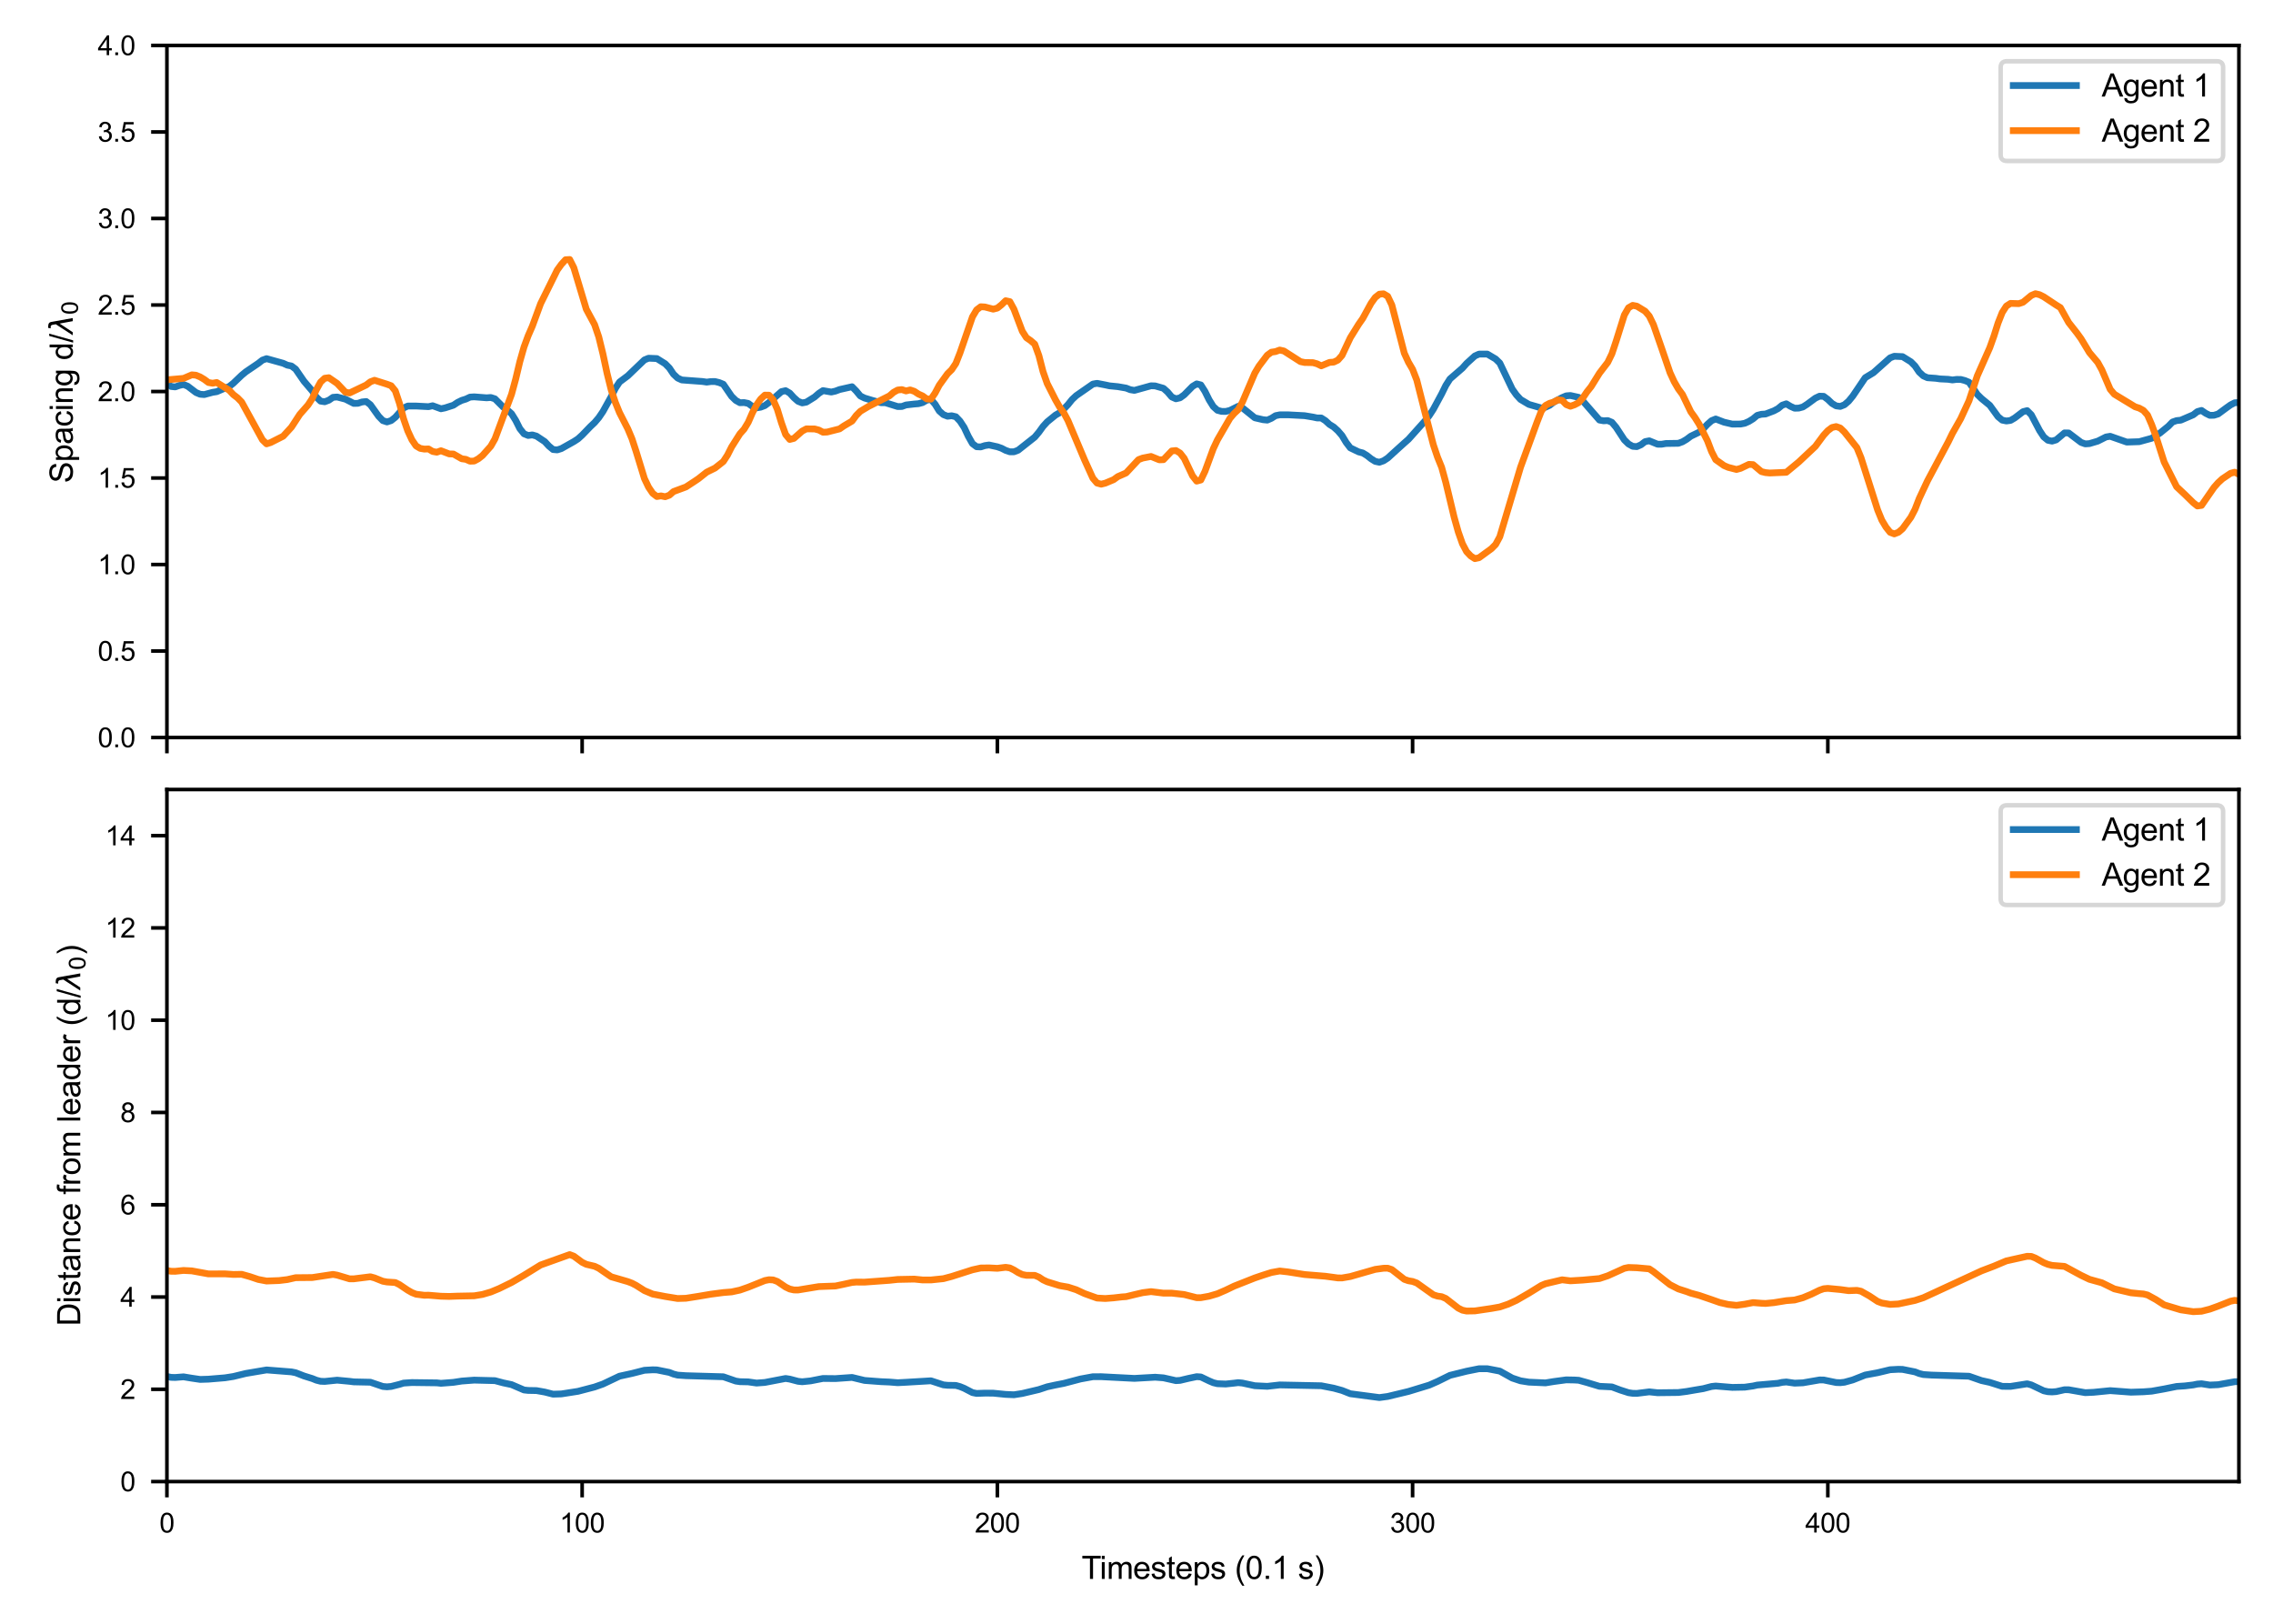 <?xml version="1.0" encoding="utf-8" standalone="no"?>
<!DOCTYPE svg PUBLIC "-//W3C//DTD SVG 1.1//EN"
  "http://www.w3.org/Graphics/SVG/1.1/DTD/svg11.dtd">
<svg xmlns:xlink="http://www.w3.org/1999/xlink" width="504pt" height="360pt" viewBox="0 0 504 360" xmlns="http://www.w3.org/2000/svg" version="1.1">
 <defs>
  <style type="text/css">*{stroke-linejoin: round; stroke-linecap: butt}</style>
 </defs>
 <g id="figure_1">
  <g id="patch_1">
   <path d="M 0 360 
L 504 360 
L 504 0 
L 0 0 
z
" style="fill: #ffffff"/>
  </g>
  <g id="axes_1">
   <g id="patch_2">
    <path d="M 37.01 163.52 
L 496.44 163.52 
L 496.44 10.08 
L 37.01 10.08 
z
" style="fill: #ffffff"/>
   </g>
   <g id="matplotlib.axis_1">
    <g id="xtick_1">
     <g id="line2d_1">
      <defs>
       <path id="m7c1915dd24" d="M 0 0 
L 0 3.5 
" style="stroke: #000000; stroke-width: 0.8"/>
      </defs>
      <g>
       <use xlink:href="#m7c1915dd24" x="37.01" y="163.52" style="stroke: #000000; stroke-width: 0.8"/>
      </g>
     </g>
    </g>
    <g id="xtick_2">
     <g id="line2d_2">
      <g>
       <use xlink:href="#m7c1915dd24" x="129.08" y="163.52" style="stroke: #000000; stroke-width: 0.8"/>
      </g>
     </g>
    </g>
    <g id="xtick_3">
     <g id="line2d_3">
      <g>
       <use xlink:href="#m7c1915dd24" x="221.15" y="163.52" style="stroke: #000000; stroke-width: 0.8"/>
      </g>
     </g>
    </g>
    <g id="xtick_4">
     <g id="line2d_4">
      <g>
       <use xlink:href="#m7c1915dd24" x="313.22" y="163.52" style="stroke: #000000; stroke-width: 0.8"/>
      </g>
     </g>
    </g>
    <g id="xtick_5">
     <g id="line2d_5">
      <g>
       <use xlink:href="#m7c1915dd24" x="405.291" y="163.52" style="stroke: #000000; stroke-width: 0.8"/>
      </g>
     </g>
    </g>
   </g>
   <g id="matplotlib.axis_2">
    <g id="ytick_1">
     <g id="line2d_6">
      <defs>
       <path id="m6a6ac42c87" d="M 0 0 
L -3.5 0 
" style="stroke: #000000; stroke-width: 0.8"/>
      </defs>
      <g>
       <use xlink:href="#m6a6ac42c87" x="37.01" y="163.52" style="stroke: #000000; stroke-width: 0.8"/>
      </g>
     </g>
     <g id="text_1">
      <!-- 0.0 -->
      <g transform="translate(21.67 165.667) scale(0.06 -0.06)">
       <defs>
        <path id="ArialMT-30" d="M 266 2259 
Q 266 3072 433 3567 
Q 600 4063 929 4331 
Q 1259 4600 1759 4600 
Q 2128 4600 2406 4451 
Q 2684 4303 2865 4023 
Q 3047 3744 3150 3342 
Q 3253 2941 3253 2259 
Q 3253 1453 3087 958 
Q 2922 463 2592 192 
Q 2263 -78 1759 -78 
Q 1097 -78 719 397 
Q 266 969 266 2259 
z
M 844 2259 
Q 844 1131 1108 757 
Q 1372 384 1759 384 
Q 2147 384 2411 759 
Q 2675 1134 2675 2259 
Q 2675 3391 2411 3762 
Q 2147 4134 1753 4134 
Q 1366 4134 1134 3806 
Q 844 3388 844 2259 
z
" transform="scale(0.016)"/>
        <path id="ArialMT-2e" d="M 581 0 
L 581 641 
L 1222 641 
L 1222 0 
L 581 0 
z
" transform="scale(0.016)"/>
       </defs>
       <use xlink:href="#ArialMT-30"/>
       <use xlink:href="#ArialMT-2e" transform="translate(55.615 0)"/>
       <use xlink:href="#ArialMT-30" transform="translate(83.398 0)"/>
      </g>
     </g>
    </g>
    <g id="ytick_2">
     <g id="line2d_7">
      <g>
       <use xlink:href="#m6a6ac42c87" x="37.01" y="144.34" style="stroke: #000000; stroke-width: 0.8"/>
      </g>
     </g>
     <g id="text_2">
      <!-- 0.5 -->
      <g transform="translate(21.67 146.487) scale(0.06 -0.06)">
       <defs>
        <path id="ArialMT-35" d="M 266 1200 
L 856 1250 
Q 922 819 1161 601 
Q 1400 384 1738 384 
Q 2144 384 2425 690 
Q 2706 997 2706 1503 
Q 2706 1984 2436 2262 
Q 2166 2541 1728 2541 
Q 1456 2541 1237 2417 
Q 1019 2294 894 2097 
L 366 2166 
L 809 4519 
L 3088 4519 
L 3088 3981 
L 1259 3981 
L 1013 2750 
Q 1425 3038 1878 3038 
Q 2478 3038 2890 2622 
Q 3303 2206 3303 1553 
Q 3303 931 2941 478 
Q 2500 -78 1738 -78 
Q 1113 -78 717 272 
Q 322 622 266 1200 
z
" transform="scale(0.016)"/>
       </defs>
       <use xlink:href="#ArialMT-30"/>
       <use xlink:href="#ArialMT-2e" transform="translate(55.615 0)"/>
       <use xlink:href="#ArialMT-35" transform="translate(83.398 0)"/>
      </g>
     </g>
    </g>
    <g id="ytick_3">
     <g id="line2d_8">
      <g>
       <use xlink:href="#m6a6ac42c87" x="37.01" y="125.16" style="stroke: #000000; stroke-width: 0.8"/>
      </g>
     </g>
     <g id="text_3">
      <!-- 1.0 -->
      <g transform="translate(21.67 127.307) scale(0.06 -0.06)">
       <defs>
        <path id="ArialMT-31" d="M 2384 0 
L 1822 0 
L 1822 3584 
Q 1619 3391 1289 3197 
Q 959 3003 697 2906 
L 697 3450 
Q 1169 3672 1522 3987 
Q 1875 4303 2022 4600 
L 2384 4600 
L 2384 0 
z
" transform="scale(0.016)"/>
       </defs>
       <use xlink:href="#ArialMT-31"/>
       <use xlink:href="#ArialMT-2e" transform="translate(55.615 0)"/>
       <use xlink:href="#ArialMT-30" transform="translate(83.398 0)"/>
      </g>
     </g>
    </g>
    <g id="ytick_4">
     <g id="line2d_9">
      <g>
       <use xlink:href="#m6a6ac42c87" x="37.01" y="105.98" style="stroke: #000000; stroke-width: 0.8"/>
      </g>
     </g>
     <g id="text_4">
      <!-- 1.5 -->
      <g transform="translate(21.67 108.127) scale(0.06 -0.06)">
       <use xlink:href="#ArialMT-31"/>
       <use xlink:href="#ArialMT-2e" transform="translate(55.615 0)"/>
       <use xlink:href="#ArialMT-35" transform="translate(83.398 0)"/>
      </g>
     </g>
    </g>
    <g id="ytick_5">
     <g id="line2d_10">
      <g>
       <use xlink:href="#m6a6ac42c87" x="37.01" y="86.8" style="stroke: #000000; stroke-width: 0.8"/>
      </g>
     </g>
     <g id="text_5">
      <!-- 2.0 -->
      <g transform="translate(21.67 88.947) scale(0.06 -0.06)">
       <defs>
        <path id="ArialMT-32" d="M 3222 541 
L 3222 0 
L 194 0 
Q 188 203 259 391 
Q 375 700 629 1000 
Q 884 1300 1366 1694 
Q 2113 2306 2375 2664 
Q 2638 3022 2638 3341 
Q 2638 3675 2398 3904 
Q 2159 4134 1775 4134 
Q 1369 4134 1125 3890 
Q 881 3647 878 3216 
L 300 3275 
Q 359 3922 746 4261 
Q 1134 4600 1788 4600 
Q 2447 4600 2831 4234 
Q 3216 3869 3216 3328 
Q 3216 3053 3103 2787 
Q 2991 2522 2730 2228 
Q 2469 1934 1863 1422 
Q 1356 997 1212 845 
Q 1069 694 975 541 
L 3222 541 
z
" transform="scale(0.016)"/>
       </defs>
       <use xlink:href="#ArialMT-32"/>
       <use xlink:href="#ArialMT-2e" transform="translate(55.615 0)"/>
       <use xlink:href="#ArialMT-30" transform="translate(83.398 0)"/>
      </g>
     </g>
    </g>
    <g id="ytick_6">
     <g id="line2d_11">
      <g>
       <use xlink:href="#m6a6ac42c87" x="37.01" y="67.62" style="stroke: #000000; stroke-width: 0.8"/>
      </g>
     </g>
     <g id="text_6">
      <!-- 2.5 -->
      <g transform="translate(21.67 69.767) scale(0.06 -0.06)">
       <use xlink:href="#ArialMT-32"/>
       <use xlink:href="#ArialMT-2e" transform="translate(55.615 0)"/>
       <use xlink:href="#ArialMT-35" transform="translate(83.398 0)"/>
      </g>
     </g>
    </g>
    <g id="ytick_7">
     <g id="line2d_12">
      <g>
       <use xlink:href="#m6a6ac42c87" x="37.01" y="48.44" style="stroke: #000000; stroke-width: 0.8"/>
      </g>
     </g>
     <g id="text_7">
      <!-- 3.0 -->
      <g transform="translate(21.67 50.587) scale(0.06 -0.06)">
       <defs>
        <path id="ArialMT-33" d="M 269 1209 
L 831 1284 
Q 928 806 1161 595 
Q 1394 384 1728 384 
Q 2125 384 2398 659 
Q 2672 934 2672 1341 
Q 2672 1728 2419 1979 
Q 2166 2231 1775 2231 
Q 1616 2231 1378 2169 
L 1441 2663 
Q 1497 2656 1531 2656 
Q 1891 2656 2178 2843 
Q 2466 3031 2466 3422 
Q 2466 3731 2256 3934 
Q 2047 4138 1716 4138 
Q 1388 4138 1169 3931 
Q 950 3725 888 3313 
L 325 3413 
Q 428 3978 793 4289 
Q 1159 4600 1703 4600 
Q 2078 4600 2393 4439 
Q 2709 4278 2876 4000 
Q 3044 3722 3044 3409 
Q 3044 3113 2884 2869 
Q 2725 2625 2413 2481 
Q 2819 2388 3044 2092 
Q 3269 1797 3269 1353 
Q 3269 753 2831 336 
Q 2394 -81 1725 -81 
Q 1122 -81 723 278 
Q 325 638 269 1209 
z
" transform="scale(0.016)"/>
       </defs>
       <use xlink:href="#ArialMT-33"/>
       <use xlink:href="#ArialMT-2e" transform="translate(55.615 0)"/>
       <use xlink:href="#ArialMT-30" transform="translate(83.398 0)"/>
      </g>
     </g>
    </g>
    <g id="ytick_8">
     <g id="line2d_13">
      <g>
       <use xlink:href="#m6a6ac42c87" x="37.01" y="29.26" style="stroke: #000000; stroke-width: 0.8"/>
      </g>
     </g>
     <g id="text_8">
      <!-- 3.5 -->
      <g transform="translate(21.67 31.407) scale(0.06 -0.06)">
       <use xlink:href="#ArialMT-33"/>
       <use xlink:href="#ArialMT-2e" transform="translate(55.615 0)"/>
       <use xlink:href="#ArialMT-35" transform="translate(83.398 0)"/>
      </g>
     </g>
    </g>
    <g id="ytick_9">
     <g id="line2d_14">
      <g>
       <use xlink:href="#m6a6ac42c87" x="37.01" y="10.08" style="stroke: #000000; stroke-width: 0.8"/>
      </g>
     </g>
     <g id="text_9">
      <!-- 4.0 -->
      <g transform="translate(21.67 12.227) scale(0.06 -0.06)">
       <defs>
        <path id="ArialMT-34" d="M 2069 0 
L 2069 1097 
L 81 1097 
L 81 1613 
L 2172 4581 
L 2631 4581 
L 2631 1613 
L 3250 1613 
L 3250 1097 
L 2631 1097 
L 2631 0 
L 2069 0 
z
M 2069 1613 
L 2069 3678 
L 634 1613 
L 2069 1613 
z
" transform="scale(0.016)"/>
       </defs>
       <use xlink:href="#ArialMT-34"/>
       <use xlink:href="#ArialMT-2e" transform="translate(55.615 0)"/>
       <use xlink:href="#ArialMT-30" transform="translate(83.398 0)"/>
      </g>
     </g>
    </g>
    <g id="text_10">
     <!-- Spacing d/$\lambda_0$ -->
     <g transform="translate(16.13 107.1) rotate(-90) scale(0.07 -0.07)">
      <defs>
       <path id="ArialMT-53" d="M 288 1472 
L 859 1522 
Q 900 1178 1048 958 
Q 1197 738 1509 602 
Q 1822 466 2213 466 
Q 2559 466 2825 569 
Q 3091 672 3220 851 
Q 3350 1031 3350 1244 
Q 3350 1459 3225 1620 
Q 3100 1781 2813 1891 
Q 2628 1963 1997 2114 
Q 1366 2266 1113 2400 
Q 784 2572 623 2826 
Q 463 3081 463 3397 
Q 463 3744 659 4045 
Q 856 4347 1234 4503 
Q 1613 4659 2075 4659 
Q 2584 4659 2973 4495 
Q 3363 4331 3572 4012 
Q 3781 3694 3797 3291 
L 3216 3247 
Q 3169 3681 2898 3903 
Q 2628 4125 2100 4125 
Q 1550 4125 1298 3923 
Q 1047 3722 1047 3438 
Q 1047 3191 1225 3031 
Q 1400 2872 2139 2705 
Q 2878 2538 3153 2413 
Q 3553 2228 3743 1945 
Q 3934 1663 3934 1294 
Q 3934 928 3725 604 
Q 3516 281 3123 101 
Q 2731 -78 2241 -78 
Q 1619 -78 1198 103 
Q 778 284 539 648 
Q 300 1013 288 1472 
z
" transform="scale(0.016)"/>
       <path id="ArialMT-70" d="M 422 -1272 
L 422 3319 
L 934 3319 
L 934 2888 
Q 1116 3141 1344 3267 
Q 1572 3394 1897 3394 
Q 2322 3394 2647 3175 
Q 2972 2956 3137 2557 
Q 3303 2159 3303 1684 
Q 3303 1175 3120 767 
Q 2938 359 2589 142 
Q 2241 -75 1856 -75 
Q 1575 -75 1351 44 
Q 1128 163 984 344 
L 984 -1272 
L 422 -1272 
z
M 931 1641 
Q 931 1000 1190 694 
Q 1450 388 1819 388 
Q 2194 388 2461 705 
Q 2728 1022 2728 1688 
Q 2728 2322 2467 2637 
Q 2206 2953 1844 2953 
Q 1484 2953 1207 2617 
Q 931 2281 931 1641 
z
" transform="scale(0.016)"/>
       <path id="ArialMT-61" d="M 2588 409 
Q 2275 144 1986 34 
Q 1697 -75 1366 -75 
Q 819 -75 525 192 
Q 231 459 231 875 
Q 231 1119 342 1320 
Q 453 1522 633 1644 
Q 813 1766 1038 1828 
Q 1203 1872 1538 1913 
Q 2219 1994 2541 2106 
Q 2544 2222 2544 2253 
Q 2544 2597 2384 2738 
Q 2169 2928 1744 2928 
Q 1347 2928 1158 2789 
Q 969 2650 878 2297 
L 328 2372 
Q 403 2725 575 2942 
Q 747 3159 1072 3276 
Q 1397 3394 1825 3394 
Q 2250 3394 2515 3294 
Q 2781 3194 2906 3042 
Q 3031 2891 3081 2659 
Q 3109 2516 3109 2141 
L 3109 1391 
Q 3109 606 3145 398 
Q 3181 191 3288 0 
L 2700 0 
Q 2613 175 2588 409 
z
M 2541 1666 
Q 2234 1541 1622 1453 
Q 1275 1403 1131 1340 
Q 988 1278 909 1158 
Q 831 1038 831 891 
Q 831 666 1001 516 
Q 1172 366 1500 366 
Q 1825 366 2078 508 
Q 2331 650 2450 897 
Q 2541 1088 2541 1459 
L 2541 1666 
z
" transform="scale(0.016)"/>
       <path id="ArialMT-63" d="M 2588 1216 
L 3141 1144 
Q 3050 572 2676 248 
Q 2303 -75 1759 -75 
Q 1078 -75 664 370 
Q 250 816 250 1647 
Q 250 2184 428 2587 
Q 606 2991 970 3192 
Q 1334 3394 1763 3394 
Q 2303 3394 2647 3120 
Q 2991 2847 3088 2344 
L 2541 2259 
Q 2463 2594 2264 2762 
Q 2066 2931 1784 2931 
Q 1359 2931 1093 2626 
Q 828 2322 828 1663 
Q 828 994 1084 691 
Q 1341 388 1753 388 
Q 2084 388 2306 591 
Q 2528 794 2588 1216 
z
" transform="scale(0.016)"/>
       <path id="ArialMT-69" d="M 425 3934 
L 425 4581 
L 988 4581 
L 988 3934 
L 425 3934 
z
M 425 0 
L 425 3319 
L 988 3319 
L 988 0 
L 425 0 
z
" transform="scale(0.016)"/>
       <path id="ArialMT-6e" d="M 422 0 
L 422 3319 
L 928 3319 
L 928 2847 
Q 1294 3394 1984 3394 
Q 2284 3394 2536 3286 
Q 2788 3178 2913 3003 
Q 3038 2828 3088 2588 
Q 3119 2431 3119 2041 
L 3119 0 
L 2556 0 
L 2556 2019 
Q 2556 2363 2490 2533 
Q 2425 2703 2258 2804 
Q 2091 2906 1866 2906 
Q 1506 2906 1245 2678 
Q 984 2450 984 1813 
L 984 0 
L 422 0 
z
" transform="scale(0.016)"/>
       <path id="ArialMT-67" d="M 319 -275 
L 866 -356 
Q 900 -609 1056 -725 
Q 1266 -881 1628 -881 
Q 2019 -881 2231 -725 
Q 2444 -569 2519 -288 
Q 2563 -116 2559 434 
Q 2191 0 1641 0 
Q 956 0 581 494 
Q 206 988 206 1678 
Q 206 2153 378 2554 
Q 550 2956 876 3175 
Q 1203 3394 1644 3394 
Q 2231 3394 2613 2919 
L 2613 3319 
L 3131 3319 
L 3131 450 
Q 3131 -325 2973 -648 
Q 2816 -972 2473 -1159 
Q 2131 -1347 1631 -1347 
Q 1038 -1347 672 -1080 
Q 306 -813 319 -275 
z
M 784 1719 
Q 784 1066 1043 766 
Q 1303 466 1694 466 
Q 2081 466 2343 764 
Q 2606 1063 2606 1700 
Q 2606 2309 2336 2618 
Q 2066 2928 1684 2928 
Q 1309 2928 1046 2623 
Q 784 2319 784 1719 
z
" transform="scale(0.016)"/>
       <path id="ArialMT-20" transform="scale(0.016)"/>
       <path id="ArialMT-64" d="M 2575 0 
L 2575 419 
Q 2259 -75 1647 -75 
Q 1250 -75 917 144 
Q 584 363 401 755 
Q 219 1147 219 1656 
Q 219 2153 384 2558 
Q 550 2963 881 3178 
Q 1213 3394 1622 3394 
Q 1922 3394 2156 3267 
Q 2391 3141 2538 2938 
L 2538 4581 
L 3097 4581 
L 3097 0 
L 2575 0 
z
M 797 1656 
Q 797 1019 1065 703 
Q 1334 388 1700 388 
Q 2069 388 2326 689 
Q 2584 991 2584 1609 
Q 2584 2291 2321 2609 
Q 2059 2928 1675 2928 
Q 1300 2928 1048 2622 
Q 797 2316 797 1656 
z
" transform="scale(0.016)"/>
       <path id="ArialMT-2f" d="M 0 -78 
L 1328 4659 
L 1778 4659 
L 453 -78 
L 0 -78 
z
" transform="scale(0.016)"/>
       <path id="DejaVuSans-Oblique-3bb" d="M 2350 4316 
L 3125 0 
L 2516 0 
L 2038 2588 
L 328 0 
L -281 0 
L 1903 3356 
L 1794 3975 
Q 1725 4369 1391 4369 
L 1091 4369 
L 1184 4863 
L 1550 4856 
Q 2253 4847 2350 4316 
z
" transform="scale(0.016)"/>
       <path id="DejaVuSans-30" d="M 2034 4250 
Q 1547 4250 1301 3770 
Q 1056 3291 1056 2328 
Q 1056 1369 1301 889 
Q 1547 409 2034 409 
Q 2525 409 2770 889 
Q 3016 1369 3016 2328 
Q 3016 3291 2770 3770 
Q 2525 4250 2034 4250 
z
M 2034 4750 
Q 2819 4750 3233 4129 
Q 3647 3509 3647 2328 
Q 3647 1150 3233 529 
Q 2819 -91 2034 -91 
Q 1250 -91 836 529 
Q 422 1150 422 2328 
Q 422 3509 836 4129 
Q 1250 4750 2034 4750 
z
" transform="scale(0.016)"/>
      </defs>
      <use xlink:href="#ArialMT-53" transform="translate(0 0.016)"/>
      <use xlink:href="#ArialMT-70" transform="translate(66.699 0.016)"/>
      <use xlink:href="#ArialMT-61" transform="translate(122.314 0.016)"/>
      <use xlink:href="#ArialMT-63" transform="translate(177.93 0.016)"/>
      <use xlink:href="#ArialMT-69" transform="translate(227.93 0.016)"/>
      <use xlink:href="#ArialMT-6e" transform="translate(250.146 0.016)"/>
      <use xlink:href="#ArialMT-67" transform="translate(305.762 0.016)"/>
      <use xlink:href="#ArialMT-20" transform="translate(361.377 0.016)"/>
      <use xlink:href="#ArialMT-64" transform="translate(389.16 0.016)"/>
      <use xlink:href="#ArialMT-2f" transform="translate(444.775 0.016)"/>
      <use xlink:href="#DejaVuSans-Oblique-3bb" transform="translate(472.559 0.016)"/>
      <use xlink:href="#DejaVuSans-30" transform="translate(531.738 -16.391) scale(0.7)"/>
     </g>
    </g>
   </g>
   <g id="line2d_15">
    <path d="M 37.01 84.948 
L 37.931 85.683 
L 38.851 85.782 
L 39.772 85.452 
L 40.693 85.244 
L 41.614 85.624 
L 43.455 87.022 
L 44.376 87.407 
L 45.296 87.481 
L 47.138 86.983 
L 48.058 86.838 
L 49.9 86.049 
L 50.821 85.694 
L 51.741 84.963 
L 53.583 83.201 
L 54.503 82.441 
L 57.265 80.566 
L 58.186 79.844 
L 59.107 79.517 
L 62.79 80.542 
L 63.71 80.96 
L 64.631 81.145 
L 65.552 81.838 
L 67.393 84.509 
L 69.235 86.668 
L 70.155 88.053 
L 71.076 88.934 
L 71.997 89.073 
L 72.917 88.729 
L 73.838 88.093 
L 74.759 88.02 
L 76.6 88.5 
L 78.442 89.439 
L 79.362 89.419 
L 80.283 89.118 
L 81.204 89.022 
L 82.124 89.73 
L 83.966 92.301 
L 84.886 93.25 
L 85.807 93.549 
L 86.728 93.25 
L 87.649 92.525 
L 89.49 90.453 
L 90.411 90.024 
L 92.252 90.02 
L 95.014 90.163 
L 95.935 89.956 
L 97.776 90.627 
L 98.697 90.435 
L 100.538 89.837 
L 101.459 89.221 
L 102.38 88.768 
L 103.301 88.479 
L 104.221 88.044 
L 105.142 87.984 
L 107.904 88.198 
L 108.825 88.128 
L 109.745 88.424 
L 111.587 90.268 
L 112.508 90.911 
L 113.428 91.726 
L 114.349 93.207 
L 115.27 95.039 
L 116.19 96.179 
L 117.111 96.551 
L 118.032 96.425 
L 118.952 96.688 
L 120.794 97.909 
L 121.715 98.902 
L 122.635 99.665 
L 123.556 99.749 
L 124.477 99.454 
L 127.239 97.902 
L 128.159 97.304 
L 129.08 96.467 
L 130.922 94.558 
L 131.842 93.691 
L 132.763 92.612 
L 133.684 91.259 
L 135.525 87.941 
L 136.446 86.105 
L 137.366 84.703 
L 139.208 83.324 
L 142.891 79.793 
L 143.811 79.418 
L 145.653 79.497 
L 147.494 80.647 
L 148.415 81.584 
L 149.336 82.952 
L 150.256 83.818 
L 151.177 84.239 
L 155.78 84.582 
L 156.701 84.72 
L 157.622 84.597 
L 158.543 84.59 
L 159.463 84.816 
L 160.384 85.191 
L 162.225 87.875 
L 163.146 88.775 
L 164.067 89.289 
L 164.987 89.254 
L 165.908 89.437 
L 166.829 90.116 
L 167.75 90.424 
L 168.67 90.276 
L 169.591 89.923 
L 170.512 89.237 
L 173.274 86.824 
L 174.195 86.612 
L 175.115 87.154 
L 176.036 88.164 
L 176.957 88.974 
L 177.877 89.33 
L 178.798 89.158 
L 180.639 88.011 
L 181.56 87.212 
L 182.481 86.603 
L 184.322 86.919 
L 185.243 86.712 
L 186.164 86.366 
L 188.926 85.743 
L 189.846 86.682 
L 190.767 87.794 
L 191.688 88.247 
L 193.529 88.803 
L 195.371 89.285 
L 196.291 89.279 
L 199.053 90.138 
L 199.974 90.122 
L 200.895 89.785 
L 202.736 89.575 
L 203.657 89.501 
L 204.578 89.254 
L 205.498 88.715 
L 206.419 88.545 
L 207.34 89.622 
L 208.26 91.113 
L 209.181 91.924 
L 210.102 92.283 
L 211.023 92.177 
L 211.943 92.396 
L 212.864 93.363 
L 213.785 94.764 
L 214.705 96.726 
L 215.626 98.355 
L 216.547 99.046 
L 217.467 99.088 
L 218.388 98.79 
L 219.309 98.652 
L 221.15 99.058 
L 222.071 99.382 
L 222.992 99.857 
L 223.912 100.17 
L 224.833 100.165 
L 225.754 99.817 
L 229.437 96.911 
L 230.357 95.821 
L 231.278 94.545 
L 232.199 93.53 
L 234.04 92.031 
L 234.961 91.499 
L 235.882 90.685 
L 236.802 89.715 
L 237.723 88.57 
L 238.644 87.711 
L 242.326 85.153 
L 243.247 84.987 
L 245.089 85.344 
L 246.009 85.544 
L 247.851 85.723 
L 249.692 86.04 
L 250.613 86.398 
L 251.533 86.553 
L 255.216 85.532 
L 256.137 85.563 
L 257.978 86.09 
L 258.899 86.922 
L 259.82 88.011 
L 260.74 88.416 
L 261.661 88.201 
L 262.582 87.534 
L 264.423 85.669 
L 265.344 85.111 
L 266.265 85.344 
L 267.185 86.79 
L 268.106 88.65 
L 269.027 90.132 
L 269.947 90.966 
L 270.868 91.209 
L 271.789 91.221 
L 272.71 90.998 
L 274.551 90.081 
L 275.472 90.409 
L 278.234 92.633 
L 280.075 93.053 
L 280.996 93.143 
L 281.917 92.743 
L 282.837 92.158 
L 283.758 91.974 
L 285.599 91.967 
L 289.282 92.162 
L 291.124 92.469 
L 292.044 92.667 
L 292.965 92.672 
L 293.886 93.263 
L 294.806 94.109 
L 295.727 94.675 
L 296.648 95.505 
L 297.568 96.567 
L 298.489 98.098 
L 299.41 99.299 
L 301.251 100.186 
L 302.172 100.425 
L 303.093 100.987 
L 304.013 101.718 
L 304.934 102.293 
L 305.855 102.488 
L 306.776 102.163 
L 307.696 101.562 
L 309.538 99.883 
L 311.379 98.217 
L 312.3 97.407 
L 315.983 93.302 
L 316.903 92.148 
L 317.824 90.736 
L 319.665 87.328 
L 320.586 85.457 
L 321.507 84.013 
L 324.269 81.617 
L 325.19 80.584 
L 327.031 78.91 
L 327.952 78.507 
L 329.793 78.504 
L 331.634 79.592 
L 332.555 80.491 
L 335.317 86.268 
L 336.238 87.562 
L 337.159 88.566 
L 339 89.659 
L 340.841 90.188 
L 341.762 90.462 
L 342.683 90.284 
L 343.604 89.861 
L 344.524 89.15 
L 346.366 88.156 
L 347.286 87.763 
L 348.207 87.686 
L 350.048 88.096 
L 350.969 88.905 
L 354.652 93.13 
L 355.573 93.294 
L 356.493 93.243 
L 357.414 93.633 
L 358.335 94.73 
L 360.176 97.534 
L 361.097 98.432 
L 362.018 98.952 
L 362.938 99.022 
L 363.859 98.615 
L 364.78 97.909 
L 365.7 97.732 
L 367.542 98.485 
L 368.463 98.485 
L 369.383 98.328 
L 372.145 98.285 
L 373.066 97.949 
L 373.987 97.403 
L 374.907 96.712 
L 376.749 95.823 
L 377.67 95.063 
L 378.59 94.085 
L 379.511 93.27 
L 380.432 92.894 
L 382.273 93.601 
L 384.114 94.031 
L 385.956 94.013 
L 386.877 93.84 
L 387.797 93.428 
L 388.718 92.856 
L 389.639 92.086 
L 390.559 91.85 
L 391.48 91.79 
L 393.321 91.091 
L 394.242 90.596 
L 395.163 89.842 
L 396.084 89.525 
L 397.004 90.086 
L 397.925 90.506 
L 398.846 90.48 
L 399.766 90.227 
L 400.687 89.636 
L 402.528 88.275 
L 403.449 87.84 
L 404.37 87.87 
L 405.291 88.556 
L 406.211 89.44 
L 407.132 89.987 
L 408.053 90.107 
L 408.973 89.74 
L 409.894 88.949 
L 410.815 87.824 
L 413.577 83.743 
L 415.418 82.623 
L 419.101 79.337 
L 420.022 78.985 
L 421.863 79.07 
L 423.705 80.215 
L 424.625 81.141 
L 425.546 82.491 
L 426.467 83.341 
L 427.387 83.748 
L 429.229 83.876 
L 430.149 84.007 
L 431.991 84.098 
L 432.912 84.237 
L 433.832 84.122 
L 434.753 84.128 
L 435.674 84.366 
L 436.594 84.744 
L 438.436 87.447 
L 439.357 88.352 
L 441.198 89.863 
L 443.039 92.393 
L 443.96 93.149 
L 444.881 93.335 
L 445.801 93.213 
L 446.722 92.675 
L 448.564 91.275 
L 449.484 91.037 
L 450.405 91.96 
L 452.246 95.461 
L 453.167 96.859 
L 454.088 97.611 
L 455.008 97.801 
L 455.929 97.527 
L 457.771 95.977 
L 458.691 95.995 
L 461.453 98.088 
L 462.374 98.416 
L 463.295 98.352 
L 465.136 97.807 
L 466.978 96.881 
L 467.898 96.727 
L 471.581 98.018 
L 474.343 97.925 
L 477.105 97.167 
L 478.947 96.006 
L 480.788 94.512 
L 481.709 93.569 
L 482.629 93.25 
L 483.55 93.156 
L 486.312 91.969 
L 487.233 91.254 
L 488.154 90.999 
L 489.074 91.629 
L 489.995 92.087 
L 490.916 92.065 
L 491.836 91.782 
L 493.678 90.421 
L 494.599 89.769 
L 495.519 89.294 
L 496.44 89.248 
L 496.44 89.248 
" clip-path="url(#p2b1210dc34)" style="fill: none; stroke: #1f77b4; stroke-width: 1.5; stroke-linecap: square"/>
   </g>
   <g id="line2d_16">
    <path d="M 37.01 84.214 
L 40.693 83.89 
L 42.534 83.106 
L 43.455 83.189 
L 44.376 83.57 
L 45.296 84.121 
L 46.217 84.806 
L 47.138 84.965 
L 48.058 84.804 
L 50.821 86.52 
L 51.741 87.492 
L 52.662 88.197 
L 53.583 89.138 
L 58.186 97.506 
L 59.107 98.405 
L 60.028 98.111 
L 62.79 96.711 
L 64.631 94.7 
L 66.472 91.875 
L 68.314 89.778 
L 69.235 88.362 
L 70.155 86.388 
L 71.076 84.718 
L 71.997 83.86 
L 72.917 83.741 
L 74.759 85.009 
L 76.6 86.957 
L 77.521 87.121 
L 81.204 85.358 
L 82.124 84.65 
L 83.045 84.309 
L 85.807 85.18 
L 86.728 85.52 
L 87.649 86.652 
L 88.569 89.399 
L 89.49 92.866 
L 90.411 95.524 
L 91.331 97.51 
L 92.252 98.861 
L 93.173 99.411 
L 94.093 99.57 
L 95.014 99.535 
L 95.935 100.094 
L 96.856 100.259 
L 97.776 99.933 
L 99.618 100.641 
L 100.538 100.66 
L 102.38 101.711 
L 103.301 101.842 
L 104.221 102.252 
L 105.142 102.218 
L 106.063 101.719 
L 106.983 100.997 
L 108.825 98.929 
L 109.745 97.308 
L 113.428 87.416 
L 114.349 84.026 
L 115.27 80.157 
L 116.19 76.935 
L 117.111 74.435 
L 118.032 72.324 
L 119.873 67.32 
L 123.556 59.868 
L 124.477 58.603 
L 125.397 57.589 
L 126.318 57.534 
L 127.239 59.355 
L 130.001 68.554 
L 131.842 71.967 
L 132.763 74.686 
L 133.684 78.438 
L 134.604 82.757 
L 135.525 86.459 
L 136.446 89.219 
L 137.366 91.48 
L 139.208 95.084 
L 140.129 97.28 
L 141.049 100.094 
L 142.891 106.098 
L 143.811 108.02 
L 144.732 109.377 
L 145.653 110.083 
L 146.573 109.941 
L 147.494 110.131 
L 148.415 109.795 
L 149.336 108.987 
L 152.098 107.962 
L 153.939 106.759 
L 154.86 106.138 
L 156.701 104.681 
L 158.543 103.776 
L 160.384 102.326 
L 161.305 100.905 
L 162.225 99.089 
L 164.067 96.178 
L 164.987 95.154 
L 165.908 93.629 
L 166.829 91.525 
L 167.75 89.775 
L 168.67 88.467 
L 169.591 87.602 
L 170.512 87.619 
L 171.432 88.627 
L 172.353 90.729 
L 173.274 93.744 
L 174.195 96.329 
L 175.115 97.43 
L 176.036 97.193 
L 177.877 95.575 
L 178.798 95.087 
L 180.639 95.104 
L 181.56 95.346 
L 182.481 95.828 
L 183.402 95.789 
L 186.164 95.089 
L 187.084 94.45 
L 188.926 93.357 
L 189.846 92.118 
L 190.767 91.189 
L 192.609 90.091 
L 197.212 87.775 
L 198.133 86.978 
L 199.053 86.47 
L 199.974 86.378 
L 200.895 86.676 
L 201.816 86.451 
L 202.736 86.76 
L 203.657 87.365 
L 204.578 87.785 
L 205.498 88.453 
L 206.419 88.493 
L 207.34 87.15 
L 208.26 85.409 
L 210.102 82.862 
L 211.023 81.957 
L 211.943 80.581 
L 212.864 78.244 
L 215.626 70.25 
L 216.547 68.698 
L 217.467 68.005 
L 218.388 68.061 
L 220.23 68.542 
L 221.15 68.306 
L 222.071 67.569 
L 222.992 66.673 
L 223.912 66.875 
L 224.833 68.564 
L 226.674 73.439 
L 227.595 74.875 
L 228.516 75.507 
L 229.437 76.299 
L 230.357 78.842 
L 231.278 82.402 
L 232.199 85.03 
L 234.04 88.648 
L 234.961 90.253 
L 235.882 91.525 
L 236.802 93.237 
L 240.485 101.968 
L 242.326 106.026 
L 243.247 107.099 
L 244.168 107.348 
L 245.089 107.118 
L 246.93 106.345 
L 247.851 105.673 
L 249.692 104.862 
L 252.454 101.902 
L 253.375 101.559 
L 255.216 101.2 
L 257.058 101.948 
L 257.978 101.913 
L 259.82 99.981 
L 260.74 99.885 
L 261.661 100.444 
L 262.582 101.621 
L 264.423 105.499 
L 265.344 106.67 
L 266.265 106.422 
L 267.185 104.493 
L 269.027 99.482 
L 269.947 97.526 
L 272.71 92.761 
L 273.63 91.681 
L 274.551 90.824 
L 275.472 89.175 
L 278.234 82.721 
L 279.154 81.178 
L 280.996 78.749 
L 281.917 78.082 
L 282.837 77.946 
L 283.758 77.607 
L 284.679 77.817 
L 288.361 80.176 
L 289.282 80.369 
L 291.124 80.402 
L 292.044 80.659 
L 292.965 81.111 
L 294.806 80.345 
L 295.727 80.283 
L 296.648 79.843 
L 297.568 78.802 
L 299.41 74.882 
L 301.251 71.913 
L 302.172 70.594 
L 304.013 67.231 
L 304.934 65.948 
L 305.855 65.223 
L 306.776 65.138 
L 307.696 65.689 
L 308.617 67.622 
L 311.379 78.303 
L 312.3 80.303 
L 313.22 81.883 
L 314.141 84.255 
L 315.983 91.517 
L 317.824 98.622 
L 318.745 101.349 
L 319.665 103.618 
L 320.586 106.974 
L 322.427 114.645 
L 323.348 117.933 
L 324.269 120.553 
L 325.19 122.301 
L 326.11 123.269 
L 327.031 123.857 
L 327.952 123.654 
L 330.714 121.639 
L 331.634 120.706 
L 332.555 119.006 
L 337.159 103.575 
L 340.841 93.514 
L 341.762 91.164 
L 342.683 89.899 
L 343.604 89.408 
L 344.524 89.143 
L 345.445 88.65 
L 346.366 88.755 
L 347.286 89.7 
L 348.207 90.068 
L 349.128 89.75 
L 350.048 89.264 
L 350.969 88.224 
L 351.89 86.865 
L 352.811 85.711 
L 354.652 82.738 
L 356.493 80.337 
L 357.414 78.439 
L 358.335 75.685 
L 360.176 69.823 
L 361.097 68.231 
L 362.018 67.701 
L 362.938 67.876 
L 364.78 69.001 
L 365.7 70.081 
L 366.621 71.967 
L 368.463 77.26 
L 370.304 82.635 
L 371.225 84.626 
L 372.145 86.218 
L 373.066 87.467 
L 374.907 91.296 
L 375.828 92.568 
L 376.749 94.035 
L 378.59 97.711 
L 379.511 100.124 
L 380.432 101.917 
L 382.273 103.223 
L 383.194 103.616 
L 385.035 104.088 
L 385.956 103.835 
L 387.797 102.954 
L 388.718 103.009 
L 390.559 104.557 
L 391.48 104.784 
L 392.401 104.87 
L 396.084 104.712 
L 398.846 102.427 
L 402.528 98.966 
L 404.37 96.48 
L 405.291 95.481 
L 406.211 94.785 
L 407.132 94.573 
L 408.053 94.895 
L 408.973 95.786 
L 411.735 99.241 
L 412.656 101.496 
L 416.339 113.066 
L 417.26 115.32 
L 418.18 116.858 
L 419.101 118.02 
L 420.022 118.371 
L 420.942 118.017 
L 421.863 117.222 
L 423.705 114.694 
L 424.625 112.926 
L 425.546 110.539 
L 427.387 106.61 
L 431.991 97.975 
L 432.912 96.089 
L 434.753 92.837 
L 436.594 88.856 
L 438.436 83.318 
L 440.277 79.168 
L 441.198 77.091 
L 442.119 74.518 
L 443.039 71.611 
L 443.96 69.282 
L 444.881 67.851 
L 445.801 67.263 
L 447.643 67.321 
L 448.564 67.017 
L 450.405 65.502 
L 451.326 65.118 
L 452.246 65.339 
L 453.167 65.801 
L 455.929 67.634 
L 456.85 68.2 
L 458.691 71.498 
L 460.533 73.841 
L 461.453 75.114 
L 463.295 78.167 
L 465.136 80.348 
L 466.057 82.011 
L 467.898 86.312 
L 468.819 87.399 
L 473.422 90.19 
L 474.343 90.485 
L 475.264 90.993 
L 476.185 92.027 
L 477.105 94.155 
L 478.026 96.67 
L 479.867 102.434 
L 482.629 107.919 
L 484.471 109.643 
L 486.312 111.446 
L 487.233 112.179 
L 488.154 112.052 
L 490.916 108.066 
L 491.836 107.02 
L 492.757 106.173 
L 494.599 104.935 
L 495.519 104.692 
L 496.44 105.17 
L 496.44 105.17 
" clip-path="url(#p2b1210dc34)" style="fill: none; stroke: #ff7f0e; stroke-width: 1.5; stroke-linecap: square"/>
   </g>
   <g id="patch_3">
    <path d="M 37.01 163.52 
L 37.01 10.08 
" style="fill: none; stroke: #000000; stroke-width: 0.8; stroke-linejoin: miter; stroke-linecap: square"/>
   </g>
   <g id="patch_4">
    <path d="M 496.44 163.52 
L 496.44 10.08 
" style="fill: none; stroke: #000000; stroke-width: 0.8; stroke-linejoin: miter; stroke-linecap: square"/>
   </g>
   <g id="patch_5">
    <path d="M 37.01 163.52 
L 496.44 163.52 
" style="fill: none; stroke: #000000; stroke-width: 0.8; stroke-linejoin: miter; stroke-linecap: square"/>
   </g>
   <g id="patch_6">
    <path d="M 37.01 10.08 
L 496.44 10.08 
" style="fill: none; stroke: #000000; stroke-width: 0.8; stroke-linejoin: miter; stroke-linecap: square"/>
   </g>
   <g id="legend_1">
    <g id="patch_7">
     <path d="M 445.011 35.689 
L 491.54 35.689 
Q 492.94 35.689 492.94 34.289 
L 492.94 14.98 
Q 492.94 13.58 491.54 13.58 
L 445.011 13.58 
Q 443.611 13.58 443.611 14.98 
L 443.611 34.289 
Q 443.611 35.689 445.011 35.689 
z
" style="fill: #ffffff; opacity: 0.8; stroke: #cccccc; stroke-linejoin: miter"/>
    </g>
    <g id="line2d_17">
     <path d="M 446.411 18.961 
L 453.411 18.961 
L 460.411 18.961 
" style="fill: none; stroke: #1f77b4; stroke-width: 1.5; stroke-linecap: square"/>
    </g>
    <g id="text_11">
     <!-- Agent 1 -->
     <g transform="translate(466.011 21.411) scale(0.07 -0.07)">
      <defs>
       <path id="ArialMT-41" d="M -9 0 
L 1750 4581 
L 2403 4581 
L 4278 0 
L 3588 0 
L 3053 1388 
L 1138 1388 
L 634 0 
L -9 0 
z
M 1313 1881 
L 2866 1881 
L 2388 3150 
Q 2169 3728 2063 4100 
Q 1975 3659 1816 3225 
L 1313 1881 
z
" transform="scale(0.016)"/>
       <path id="ArialMT-65" d="M 2694 1069 
L 3275 997 
Q 3138 488 2766 206 
Q 2394 -75 1816 -75 
Q 1088 -75 661 373 
Q 234 822 234 1631 
Q 234 2469 665 2931 
Q 1097 3394 1784 3394 
Q 2450 3394 2872 2941 
Q 3294 2488 3294 1666 
Q 3294 1616 3291 1516 
L 816 1516 
Q 847 969 1125 678 
Q 1403 388 1819 388 
Q 2128 388 2347 550 
Q 2566 713 2694 1069 
z
M 847 1978 
L 2700 1978 
Q 2663 2397 2488 2606 
Q 2219 2931 1791 2931 
Q 1403 2931 1139 2672 
Q 875 2413 847 1978 
z
" transform="scale(0.016)"/>
       <path id="ArialMT-74" d="M 1650 503 
L 1731 6 
Q 1494 -44 1306 -44 
Q 1000 -44 831 53 
Q 663 150 594 308 
Q 525 466 525 972 
L 525 2881 
L 113 2881 
L 113 3319 
L 525 3319 
L 525 4141 
L 1084 4478 
L 1084 3319 
L 1650 3319 
L 1650 2881 
L 1084 2881 
L 1084 941 
Q 1084 700 1114 631 
Q 1144 563 1211 522 
Q 1278 481 1403 481 
Q 1497 481 1650 503 
z
" transform="scale(0.016)"/>
      </defs>
      <use xlink:href="#ArialMT-41"/>
      <use xlink:href="#ArialMT-67" transform="translate(66.699 0)"/>
      <use xlink:href="#ArialMT-65" transform="translate(122.314 0)"/>
      <use xlink:href="#ArialMT-6e" transform="translate(177.93 0)"/>
      <use xlink:href="#ArialMT-74" transform="translate(233.545 0)"/>
      <use xlink:href="#ArialMT-20" transform="translate(261.328 0)"/>
      <use xlink:href="#ArialMT-31" transform="translate(289.111 0)"/>
     </g>
    </g>
    <g id="line2d_18">
     <path d="M 446.411 28.966 
L 453.411 28.966 
L 460.411 28.966 
" style="fill: none; stroke: #ff7f0e; stroke-width: 1.5; stroke-linecap: square"/>
    </g>
    <g id="text_12">
     <!-- Agent 2 -->
     <g transform="translate(466.011 31.416) scale(0.07 -0.07)">
      <use xlink:href="#ArialMT-41"/>
      <use xlink:href="#ArialMT-67" transform="translate(66.699 0)"/>
      <use xlink:href="#ArialMT-65" transform="translate(122.314 0)"/>
      <use xlink:href="#ArialMT-6e" transform="translate(177.93 0)"/>
      <use xlink:href="#ArialMT-74" transform="translate(233.545 0)"/>
      <use xlink:href="#ArialMT-20" transform="translate(261.328 0)"/>
      <use xlink:href="#ArialMT-32" transform="translate(289.111 0)"/>
     </g>
    </g>
   </g>
  </g>
  <g id="axes_2">
   <g id="patch_8">
    <path d="M 37.01 328.48 
L 496.44 328.48 
L 496.44 175.04 
L 37.01 175.04 
z
" style="fill: #ffffff"/>
   </g>
   <g id="matplotlib.axis_3">
    <g id="xtick_6">
     <g id="line2d_19">
      <g>
       <use xlink:href="#m7c1915dd24" x="37.01" y="328.48" style="stroke: #000000; stroke-width: 0.8"/>
      </g>
     </g>
     <g id="text_13">
      <!-- 0 -->
      <g transform="translate(35.342 339.775) scale(0.06 -0.06)">
       <use xlink:href="#ArialMT-30"/>
      </g>
     </g>
    </g>
    <g id="xtick_7">
     <g id="line2d_20">
      <g>
       <use xlink:href="#m7c1915dd24" x="129.08" y="328.48" style="stroke: #000000; stroke-width: 0.8"/>
      </g>
     </g>
     <g id="text_14">
      <!-- 100 -->
      <g transform="translate(124.075 339.775) scale(0.06 -0.06)">
       <use xlink:href="#ArialMT-31"/>
       <use xlink:href="#ArialMT-30" transform="translate(55.615 0)"/>
       <use xlink:href="#ArialMT-30" transform="translate(111.23 0)"/>
      </g>
     </g>
    </g>
    <g id="xtick_8">
     <g id="line2d_21">
      <g>
       <use xlink:href="#m7c1915dd24" x="221.15" y="328.48" style="stroke: #000000; stroke-width: 0.8"/>
      </g>
     </g>
     <g id="text_15">
      <!-- 200 -->
      <g transform="translate(216.145 339.775) scale(0.06 -0.06)">
       <use xlink:href="#ArialMT-32"/>
       <use xlink:href="#ArialMT-30" transform="translate(55.615 0)"/>
       <use xlink:href="#ArialMT-30" transform="translate(111.23 0)"/>
      </g>
     </g>
    </g>
    <g id="xtick_9">
     <g id="line2d_22">
      <g>
       <use xlink:href="#m7c1915dd24" x="313.22" y="328.48" style="stroke: #000000; stroke-width: 0.8"/>
      </g>
     </g>
     <g id="text_16">
      <!-- 300 -->
      <g transform="translate(308.216 339.775) scale(0.06 -0.06)">
       <use xlink:href="#ArialMT-33"/>
       <use xlink:href="#ArialMT-30" transform="translate(55.615 0)"/>
       <use xlink:href="#ArialMT-30" transform="translate(111.23 0)"/>
      </g>
     </g>
    </g>
    <g id="xtick_10">
     <g id="line2d_23">
      <g>
       <use xlink:href="#m7c1915dd24" x="405.291" y="328.48" style="stroke: #000000; stroke-width: 0.8"/>
      </g>
     </g>
     <g id="text_17">
      <!-- 400 -->
      <g transform="translate(400.286 339.775) scale(0.06 -0.06)">
       <use xlink:href="#ArialMT-34"/>
       <use xlink:href="#ArialMT-30" transform="translate(55.615 0)"/>
       <use xlink:href="#ArialMT-30" transform="translate(111.23 0)"/>
      </g>
     </g>
    </g>
    <g id="text_18">
     <!-- Timesteps (0.1 s) -->
     <g transform="translate(239.824 350.063) scale(0.07 -0.07)">
      <defs>
       <path id="ArialMT-54" d="M 1659 0 
L 1659 4041 
L 150 4041 
L 150 4581 
L 3781 4581 
L 3781 4041 
L 2266 4041 
L 2266 0 
L 1659 0 
z
" transform="scale(0.016)"/>
       <path id="ArialMT-6d" d="M 422 0 
L 422 3319 
L 925 3319 
L 925 2853 
Q 1081 3097 1340 3245 
Q 1600 3394 1931 3394 
Q 2300 3394 2536 3241 
Q 2772 3088 2869 2813 
Q 3263 3394 3894 3394 
Q 4388 3394 4653 3120 
Q 4919 2847 4919 2278 
L 4919 0 
L 4359 0 
L 4359 2091 
Q 4359 2428 4304 2576 
Q 4250 2725 4106 2815 
Q 3963 2906 3769 2906 
Q 3419 2906 3187 2673 
Q 2956 2441 2956 1928 
L 2956 0 
L 2394 0 
L 2394 2156 
Q 2394 2531 2256 2718 
Q 2119 2906 1806 2906 
Q 1569 2906 1367 2781 
Q 1166 2656 1075 2415 
Q 984 2175 984 1722 
L 984 0 
L 422 0 
z
" transform="scale(0.016)"/>
       <path id="ArialMT-73" d="M 197 991 
L 753 1078 
Q 800 744 1014 566 
Q 1228 388 1613 388 
Q 2000 388 2187 545 
Q 2375 703 2375 916 
Q 2375 1106 2209 1216 
Q 2094 1291 1634 1406 
Q 1016 1563 777 1677 
Q 538 1791 414 1992 
Q 291 2194 291 2438 
Q 291 2659 392 2848 
Q 494 3038 669 3163 
Q 800 3259 1026 3326 
Q 1253 3394 1513 3394 
Q 1903 3394 2198 3281 
Q 2494 3169 2634 2976 
Q 2775 2784 2828 2463 
L 2278 2388 
Q 2241 2644 2061 2787 
Q 1881 2931 1553 2931 
Q 1166 2931 1000 2803 
Q 834 2675 834 2503 
Q 834 2394 903 2306 
Q 972 2216 1119 2156 
Q 1203 2125 1616 2013 
Q 2213 1853 2448 1751 
Q 2684 1650 2818 1456 
Q 2953 1263 2953 975 
Q 2953 694 2789 445 
Q 2625 197 2315 61 
Q 2006 -75 1616 -75 
Q 969 -75 630 194 
Q 291 463 197 991 
z
" transform="scale(0.016)"/>
       <path id="ArialMT-28" d="M 1497 -1347 
Q 1031 -759 709 28 
Q 388 816 388 1659 
Q 388 2403 628 3084 
Q 909 3875 1497 4659 
L 1900 4659 
Q 1522 4009 1400 3731 
Q 1209 3300 1100 2831 
Q 966 2247 966 1656 
Q 966 153 1900 -1347 
L 1497 -1347 
z
" transform="scale(0.016)"/>
       <path id="ArialMT-29" d="M 791 -1347 
L 388 -1347 
Q 1322 153 1322 1656 
Q 1322 2244 1188 2822 
Q 1081 3291 891 3722 
Q 769 4003 388 4659 
L 791 4659 
Q 1378 3875 1659 3084 
Q 1900 2403 1900 1659 
Q 1900 816 1576 28 
Q 1253 -759 791 -1347 
z
" transform="scale(0.016)"/>
      </defs>
      <use xlink:href="#ArialMT-54"/>
      <use xlink:href="#ArialMT-69" transform="translate(57.334 0)"/>
      <use xlink:href="#ArialMT-6d" transform="translate(79.551 0)"/>
      <use xlink:href="#ArialMT-65" transform="translate(162.852 0)"/>
      <use xlink:href="#ArialMT-73" transform="translate(218.467 0)"/>
      <use xlink:href="#ArialMT-74" transform="translate(268.467 0)"/>
      <use xlink:href="#ArialMT-65" transform="translate(296.25 0)"/>
      <use xlink:href="#ArialMT-70" transform="translate(351.865 0)"/>
      <use xlink:href="#ArialMT-73" transform="translate(407.48 0)"/>
      <use xlink:href="#ArialMT-20" transform="translate(457.48 0)"/>
      <use xlink:href="#ArialMT-28" transform="translate(485.264 0)"/>
      <use xlink:href="#ArialMT-30" transform="translate(518.564 0)"/>
      <use xlink:href="#ArialMT-2e" transform="translate(574.18 0)"/>
      <use xlink:href="#ArialMT-31" transform="translate(601.963 0)"/>
      <use xlink:href="#ArialMT-20" transform="translate(657.578 0)"/>
      <use xlink:href="#ArialMT-73" transform="translate(685.361 0)"/>
      <use xlink:href="#ArialMT-29" transform="translate(735.361 0)"/>
     </g>
    </g>
   </g>
   <g id="matplotlib.axis_4">
    <g id="ytick_10">
     <g id="line2d_24">
      <g>
       <use xlink:href="#m6a6ac42c87" x="37.01" y="328.48" style="stroke: #000000; stroke-width: 0.8"/>
      </g>
     </g>
     <g id="text_19">
      <!-- 0 -->
      <g transform="translate(26.673 330.627) scale(0.06 -0.06)">
       <use xlink:href="#ArialMT-30"/>
      </g>
     </g>
    </g>
    <g id="ytick_11">
     <g id="line2d_25">
      <g>
       <use xlink:href="#m6a6ac42c87" x="37.01" y="308.021" style="stroke: #000000; stroke-width: 0.8"/>
      </g>
     </g>
     <g id="text_20">
      <!-- 2 -->
      <g transform="translate(26.673 310.169) scale(0.06 -0.06)">
       <use xlink:href="#ArialMT-32"/>
      </g>
     </g>
    </g>
    <g id="ytick_12">
     <g id="line2d_26">
      <g>
       <use xlink:href="#m6a6ac42c87" x="37.01" y="287.563" style="stroke: #000000; stroke-width: 0.8"/>
      </g>
     </g>
     <g id="text_21">
      <!-- 4 -->
      <g transform="translate(26.673 289.71) scale(0.06 -0.06)">
       <use xlink:href="#ArialMT-34"/>
      </g>
     </g>
    </g>
    <g id="ytick_13">
     <g id="line2d_27">
      <g>
       <use xlink:href="#m6a6ac42c87" x="37.01" y="267.104" style="stroke: #000000; stroke-width: 0.8"/>
      </g>
     </g>
     <g id="text_22">
      <!-- 6 -->
      <g transform="translate(26.673 269.251) scale(0.06 -0.06)">
       <defs>
        <path id="ArialMT-36" d="M 3184 3459 
L 2625 3416 
Q 2550 3747 2413 3897 
Q 2184 4138 1850 4138 
Q 1581 4138 1378 3988 
Q 1113 3794 959 3422 
Q 806 3050 800 2363 
Q 1003 2672 1297 2822 
Q 1591 2972 1913 2972 
Q 2475 2972 2870 2558 
Q 3266 2144 3266 1488 
Q 3266 1056 3080 686 
Q 2894 316 2569 119 
Q 2244 -78 1831 -78 
Q 1128 -78 684 439 
Q 241 956 241 2144 
Q 241 3472 731 4075 
Q 1159 4600 1884 4600 
Q 2425 4600 2770 4297 
Q 3116 3994 3184 3459 
z
M 888 1484 
Q 888 1194 1011 928 
Q 1134 663 1356 523 
Q 1578 384 1822 384 
Q 2178 384 2434 671 
Q 2691 959 2691 1453 
Q 2691 1928 2437 2201 
Q 2184 2475 1800 2475 
Q 1419 2475 1153 2201 
Q 888 1928 888 1484 
z
" transform="scale(0.016)"/>
       </defs>
       <use xlink:href="#ArialMT-36"/>
      </g>
     </g>
    </g>
    <g id="ytick_14">
     <g id="line2d_28">
      <g>
       <use xlink:href="#m6a6ac42c87" x="37.01" y="246.645" style="stroke: #000000; stroke-width: 0.8"/>
      </g>
     </g>
     <g id="text_23">
      <!-- 8 -->
      <g transform="translate(26.673 248.793) scale(0.06 -0.06)">
       <defs>
        <path id="ArialMT-38" d="M 1131 2484 
Q 781 2613 612 2850 
Q 444 3088 444 3419 
Q 444 3919 803 4259 
Q 1163 4600 1759 4600 
Q 2359 4600 2725 4251 
Q 3091 3903 3091 3403 
Q 3091 3084 2923 2848 
Q 2756 2613 2416 2484 
Q 2838 2347 3058 2040 
Q 3278 1734 3278 1309 
Q 3278 722 2862 322 
Q 2447 -78 1769 -78 
Q 1091 -78 675 323 
Q 259 725 259 1325 
Q 259 1772 486 2073 
Q 713 2375 1131 2484 
z
M 1019 3438 
Q 1019 3113 1228 2906 
Q 1438 2700 1772 2700 
Q 2097 2700 2305 2904 
Q 2513 3109 2513 3406 
Q 2513 3716 2298 3927 
Q 2084 4138 1766 4138 
Q 1444 4138 1231 3931 
Q 1019 3725 1019 3438 
z
M 838 1322 
Q 838 1081 952 856 
Q 1066 631 1291 507 
Q 1516 384 1775 384 
Q 2178 384 2440 643 
Q 2703 903 2703 1303 
Q 2703 1709 2433 1975 
Q 2163 2241 1756 2241 
Q 1359 2241 1098 1978 
Q 838 1716 838 1322 
z
" transform="scale(0.016)"/>
       </defs>
       <use xlink:href="#ArialMT-38"/>
      </g>
     </g>
    </g>
    <g id="ytick_15">
     <g id="line2d_29">
      <g>
       <use xlink:href="#m6a6ac42c87" x="37.01" y="226.187" style="stroke: #000000; stroke-width: 0.8"/>
      </g>
     </g>
     <g id="text_24">
      <!-- 10 -->
      <g transform="translate(23.337 228.334) scale(0.06 -0.06)">
       <use xlink:href="#ArialMT-31"/>
       <use xlink:href="#ArialMT-30" transform="translate(55.615 0)"/>
      </g>
     </g>
    </g>
    <g id="ytick_16">
     <g id="line2d_30">
      <g>
       <use xlink:href="#m6a6ac42c87" x="37.01" y="205.728" style="stroke: #000000; stroke-width: 0.8"/>
      </g>
     </g>
     <g id="text_25">
      <!-- 12 -->
      <g transform="translate(23.337 207.875) scale(0.06 -0.06)">
       <use xlink:href="#ArialMT-31"/>
       <use xlink:href="#ArialMT-32" transform="translate(55.615 0)"/>
      </g>
     </g>
    </g>
    <g id="ytick_17">
     <g id="line2d_31">
      <g>
       <use xlink:href="#m6a6ac42c87" x="37.01" y="185.269" style="stroke: #000000; stroke-width: 0.8"/>
      </g>
     </g>
     <g id="text_26">
      <!-- 14 -->
      <g transform="translate(23.337 187.417) scale(0.06 -0.06)">
       <use xlink:href="#ArialMT-31"/>
       <use xlink:href="#ArialMT-34" transform="translate(55.615 0)"/>
      </g>
     </g>
    </g>
    <g id="text_27">
     <!-- Distance from leader (d/$\lambda_0$) -->
     <g transform="translate(17.797 294.005) rotate(-90) scale(0.07 -0.07)">
      <defs>
       <path id="ArialMT-44" d="M 494 0 
L 494 4581 
L 2072 4581 
Q 2606 4581 2888 4516 
Q 3281 4425 3559 4188 
Q 3922 3881 4101 3404 
Q 4281 2928 4281 2316 
Q 4281 1794 4159 1391 
Q 4038 988 3847 723 
Q 3656 459 3429 307 
Q 3203 156 2883 78 
Q 2563 0 2147 0 
L 494 0 
z
M 1100 541 
L 2078 541 
Q 2531 541 2789 625 
Q 3047 709 3200 863 
Q 3416 1078 3536 1442 
Q 3656 1806 3656 2325 
Q 3656 3044 3420 3430 
Q 3184 3816 2847 3947 
Q 2603 4041 2063 4041 
L 1100 4041 
L 1100 541 
z
" transform="scale(0.016)"/>
       <path id="ArialMT-66" d="M 556 0 
L 556 2881 
L 59 2881 
L 59 3319 
L 556 3319 
L 556 3672 
Q 556 4006 616 4169 
Q 697 4388 901 4523 
Q 1106 4659 1475 4659 
Q 1713 4659 2000 4603 
L 1916 4113 
Q 1741 4144 1584 4144 
Q 1328 4144 1222 4034 
Q 1116 3925 1116 3625 
L 1116 3319 
L 1763 3319 
L 1763 2881 
L 1116 2881 
L 1116 0 
L 556 0 
z
" transform="scale(0.016)"/>
       <path id="ArialMT-72" d="M 416 0 
L 416 3319 
L 922 3319 
L 922 2816 
Q 1116 3169 1280 3281 
Q 1444 3394 1641 3394 
Q 1925 3394 2219 3213 
L 2025 2691 
Q 1819 2813 1613 2813 
Q 1428 2813 1281 2702 
Q 1134 2591 1072 2394 
Q 978 2094 978 1738 
L 978 0 
L 416 0 
z
" transform="scale(0.016)"/>
       <path id="ArialMT-6f" d="M 213 1659 
Q 213 2581 725 3025 
Q 1153 3394 1769 3394 
Q 2453 3394 2887 2945 
Q 3322 2497 3322 1706 
Q 3322 1066 3130 698 
Q 2938 331 2570 128 
Q 2203 -75 1769 -75 
Q 1072 -75 642 372 
Q 213 819 213 1659 
z
M 791 1659 
Q 791 1022 1069 705 
Q 1347 388 1769 388 
Q 2188 388 2466 706 
Q 2744 1025 2744 1678 
Q 2744 2294 2464 2611 
Q 2184 2928 1769 2928 
Q 1347 2928 1069 2612 
Q 791 2297 791 1659 
z
" transform="scale(0.016)"/>
       <path id="ArialMT-6c" d="M 409 0 
L 409 4581 
L 972 4581 
L 972 0 
L 409 0 
z
" transform="scale(0.016)"/>
      </defs>
      <use xlink:href="#ArialMT-44" transform="translate(0 0.016)"/>
      <use xlink:href="#ArialMT-69" transform="translate(72.217 0.016)"/>
      <use xlink:href="#ArialMT-73" transform="translate(94.434 0.016)"/>
      <use xlink:href="#ArialMT-74" transform="translate(144.434 0.016)"/>
      <use xlink:href="#ArialMT-61" transform="translate(172.217 0.016)"/>
      <use xlink:href="#ArialMT-6e" transform="translate(227.832 0.016)"/>
      <use xlink:href="#ArialMT-63" transform="translate(283.447 0.016)"/>
      <use xlink:href="#ArialMT-65" transform="translate(333.447 0.016)"/>
      <use xlink:href="#ArialMT-20" transform="translate(389.062 0.016)"/>
      <use xlink:href="#ArialMT-66" transform="translate(416.846 0.016)"/>
      <use xlink:href="#ArialMT-72" transform="translate(444.629 0.016)"/>
      <use xlink:href="#ArialMT-6f" transform="translate(477.93 0.016)"/>
      <use xlink:href="#ArialMT-6d" transform="translate(533.545 0.016)"/>
      <use xlink:href="#ArialMT-20" transform="translate(616.846 0.016)"/>
      <use xlink:href="#ArialMT-6c" transform="translate(644.629 0.016)"/>
      <use xlink:href="#ArialMT-65" transform="translate(666.846 0.016)"/>
      <use xlink:href="#ArialMT-61" transform="translate(722.461 0.016)"/>
      <use xlink:href="#ArialMT-64" transform="translate(778.076 0.016)"/>
      <use xlink:href="#ArialMT-65" transform="translate(833.691 0.016)"/>
      <use xlink:href="#ArialMT-72" transform="translate(889.307 0.016)"/>
      <use xlink:href="#ArialMT-20" transform="translate(922.607 0.016)"/>
      <use xlink:href="#ArialMT-28" transform="translate(950.391 0.016)"/>
      <use xlink:href="#ArialMT-64" transform="translate(983.691 0.016)"/>
      <use xlink:href="#ArialMT-2f" transform="translate(1039.307 0.016)"/>
      <use xlink:href="#DejaVuSans-Oblique-3bb" transform="translate(1067.09 0.016)"/>
      <use xlink:href="#DejaVuSans-30" transform="translate(1126.27 -16.391) scale(0.7)"/>
      <use xlink:href="#ArialMT-29" transform="translate(1173.54 0.016)"/>
     </g>
    </g>
   </g>
   <g id="line2d_32">
    <path d="M 37.01 305.178 
L 37.931 305.374 
L 38.851 305.4 
L 40.693 305.257 
L 42.534 305.56 
L 44.376 305.833 
L 46.217 305.777 
L 49.9 305.471 
L 51.741 305.182 
L 54.503 304.509 
L 59.107 303.729 
L 64.631 304.163 
L 65.552 304.348 
L 67.393 305.061 
L 69.235 305.636 
L 70.155 306.005 
L 71.076 306.24 
L 71.997 306.278 
L 74.759 305.997 
L 77.521 306.256 
L 78.442 306.375 
L 82.124 306.453 
L 84.886 307.392 
L 85.807 307.471 
L 86.728 307.391 
L 88.569 306.925 
L 89.49 306.646 
L 91.331 306.526 
L 96.856 306.594 
L 97.776 306.692 
L 100.538 306.481 
L 102.38 306.196 
L 105.142 305.987 
L 109.745 306.104 
L 111.587 306.596 
L 113.428 306.985 
L 116.19 308.172 
L 117.111 308.272 
L 118.952 308.308 
L 120.794 308.634 
L 122.635 309.102 
L 124.477 309.046 
L 128.159 308.472 
L 131.842 307.509 
L 133.684 306.861 
L 137.366 305.112 
L 140.129 304.508 
L 142.891 303.803 
L 144.732 303.7 
L 145.653 303.724 
L 148.415 304.28 
L 149.336 304.645 
L 150.256 304.876 
L 152.098 305.004 
L 160.384 305.242 
L 163.146 306.198 
L 164.067 306.335 
L 165.908 306.375 
L 167.75 306.638 
L 169.591 306.504 
L 174.195 305.621 
L 175.115 305.766 
L 176.957 306.251 
L 177.877 306.346 
L 179.719 306.159 
L 182.481 305.619 
L 185.243 305.648 
L 188.926 305.39 
L 191.688 306.057 
L 195.371 306.334 
L 197.212 306.412 
L 199.053 306.562 
L 200.895 306.467 
L 206.419 306.137 
L 209.181 307.038 
L 210.102 307.133 
L 211.943 307.164 
L 212.864 307.421 
L 213.785 307.795 
L 215.626 308.753 
L 216.547 308.937 
L 218.388 308.869 
L 220.23 308.879 
L 222.992 309.153 
L 224.833 309.235 
L 226.674 308.948 
L 230.357 308.077 
L 232.199 307.466 
L 234.04 307.066 
L 235.882 306.708 
L 239.564 305.738 
L 242.326 305.232 
L 244.168 305.225 
L 251.533 305.605 
L 256.137 305.342 
L 257.978 305.482 
L 260.74 306.102 
L 261.661 306.045 
L 263.503 305.607 
L 265.344 305.221 
L 266.265 305.283 
L 268.106 306.165 
L 269.027 306.56 
L 269.947 306.782 
L 271.789 306.85 
L 273.63 306.659 
L 274.551 306.546 
L 275.472 306.634 
L 278.234 307.227 
L 280.996 307.363 
L 283.758 307.051 
L 292.965 307.237 
L 295.727 307.771 
L 297.568 308.276 
L 299.41 309.005 
L 305.855 309.855 
L 307.696 309.608 
L 312.3 308.5 
L 316.903 307.097 
L 318.745 306.288 
L 321.507 304.928 
L 325.19 304.014 
L 327.952 303.46 
L 329.793 303.459 
L 332.555 303.989 
L 335.317 305.53 
L 337.159 306.142 
L 339 306.434 
L 342.683 306.6 
L 344.524 306.298 
L 347.286 305.928 
L 349.128 305.963 
L 350.048 306.017 
L 351.89 306.525 
L 354.652 307.359 
L 357.414 307.493 
L 359.255 308.181 
L 361.097 308.773 
L 362.018 308.912 
L 362.938 308.931 
L 365.7 308.587 
L 367.542 308.787 
L 372.145 308.734 
L 373.987 308.499 
L 375.828 308.18 
L 377.67 307.875 
L 379.511 307.397 
L 380.432 307.297 
L 384.114 307.6 
L 386.877 307.549 
L 388.718 307.286 
L 389.639 307.081 
L 394.242 306.684 
L 395.163 306.483 
L 396.084 306.398 
L 397.925 306.66 
L 399.766 306.585 
L 403.449 305.949 
L 404.37 305.957 
L 407.132 306.521 
L 408.053 306.553 
L 408.973 306.455 
L 410.815 305.945 
L 413.577 304.856 
L 416.339 304.344 
L 419.101 303.681 
L 420.942 303.586 
L 421.863 303.61 
L 424.625 304.162 
L 425.546 304.522 
L 426.467 304.749 
L 428.308 304.869 
L 436.594 305.123 
L 439.357 306.085 
L 441.198 306.488 
L 443.96 307.364 
L 445.801 307.382 
L 449.484 306.801 
L 450.405 307.048 
L 453.167 308.354 
L 454.088 308.554 
L 455.008 308.605 
L 455.929 308.532 
L 457.771 308.119 
L 458.691 308.123 
L 462.374 308.769 
L 464.215 308.685 
L 467.898 308.319 
L 472.502 308.664 
L 475.264 308.575 
L 477.105 308.436 
L 479.867 307.944 
L 482.629 307.391 
L 484.471 307.27 
L 486.312 307.05 
L 487.233 306.859 
L 488.154 306.791 
L 489.995 307.081 
L 491.836 307 
L 495.519 306.337 
L 496.44 306.324 
L 496.44 306.324 
" clip-path="url(#pea99787ad9)" style="fill: none; stroke: #1f77b4; stroke-width: 1.5; stroke-linecap: square"/>
   </g>
   <g id="line2d_33">
    <path d="M 37.01 281.68 
L 37.931 281.852 
L 38.851 281.861 
L 40.693 281.672 
L 42.534 281.766 
L 46.217 282.437 
L 49.9 282.428 
L 51.741 282.557 
L 53.583 282.527 
L 55.424 283.045 
L 57.265 283.665 
L 59.107 284.015 
L 61.869 283.913 
L 63.71 283.693 
L 65.552 283.277 
L 69.235 283.244 
L 73.838 282.548 
L 74.759 282.711 
L 77.521 283.533 
L 78.442 283.531 
L 82.124 283.071 
L 83.045 283.326 
L 84.886 284.062 
L 85.807 284.231 
L 87.649 284.35 
L 88.569 284.809 
L 90.411 286.049 
L 91.331 286.573 
L 92.252 286.938 
L 94.093 287.175 
L 95.014 287.156 
L 97.776 287.386 
L 99.618 287.432 
L 101.459 287.361 
L 105.142 287.29 
L 106.983 286.988 
L 108.825 286.451 
L 110.666 285.69 
L 113.428 284.341 
L 116.19 282.733 
L 119.873 280.462 
L 126.318 278.155 
L 127.239 278.505 
L 129.08 279.865 
L 130.001 280.312 
L 131.842 280.745 
L 132.763 281.182 
L 135.525 283.076 
L 139.208 284.145 
L 140.129 284.494 
L 141.049 284.976 
L 142.891 286.14 
L 144.732 286.912 
L 147.494 287.444 
L 150.256 287.893 
L 152.098 287.838 
L 154.86 287.404 
L 157.622 286.935 
L 160.384 286.574 
L 162.225 286.427 
L 164.067 286.028 
L 165.908 285.387 
L 169.591 283.91 
L 170.512 283.731 
L 171.432 283.775 
L 172.353 284.106 
L 174.195 285.354 
L 175.115 285.792 
L 176.036 285.998 
L 176.957 286.005 
L 180.639 285.4 
L 181.56 285.252 
L 185.243 285.118 
L 187.084 284.733 
L 188.926 284.33 
L 189.846 284.25 
L 191.688 284.264 
L 197.212 283.863 
L 199.053 283.665 
L 202.736 283.592 
L 204.578 283.78 
L 206.419 283.78 
L 209.181 283.494 
L 211.023 283.005 
L 215.626 281.531 
L 217.467 281.128 
L 219.309 281.105 
L 221.15 281.2 
L 222.992 280.977 
L 223.912 281.115 
L 224.833 281.564 
L 225.754 282.143 
L 226.674 282.576 
L 227.595 282.752 
L 229.437 282.759 
L 230.357 283.146 
L 231.278 283.755 
L 232.199 284.186 
L 234.961 285.037 
L 236.802 285.357 
L 238.644 285.948 
L 240.485 286.803 
L 243.247 287.793 
L 245.089 287.893 
L 246.93 287.751 
L 248.771 287.539 
L 249.692 287.477 
L 251.533 287.032 
L 253.375 286.6 
L 255.216 286.365 
L 257.978 286.704 
L 259.82 286.701 
L 262.582 287.011 
L 265.344 287.711 
L 266.265 287.707 
L 268.106 287.376 
L 269.947 286.834 
L 271.789 286.037 
L 273.63 285.152 
L 278.234 283.331 
L 280.075 282.707 
L 281.917 282.123 
L 283.758 281.791 
L 285.599 282 
L 289.282 282.578 
L 293.886 282.955 
L 296.648 283.329 
L 297.568 283.335 
L 299.41 283.018 
L 304.934 281.434 
L 306.776 281.183 
L 307.696 281.17 
L 308.617 281.477 
L 311.379 283.642 
L 312.3 283.959 
L 313.22 284.113 
L 314.141 284.448 
L 317.824 287.065 
L 318.745 287.359 
L 319.665 287.488 
L 320.586 287.884 
L 323.348 290.028 
L 324.269 290.482 
L 325.19 290.672 
L 327.031 290.641 
L 330.714 290.096 
L 332.555 289.769 
L 334.397 289.147 
L 336.238 288.304 
L 339 286.71 
L 341.762 285.003 
L 342.683 284.618 
L 346.366 283.746 
L 348.207 283.971 
L 350.969 283.804 
L 354.652 283.468 
L 356.493 282.858 
L 360.176 281.198 
L 361.097 281.013 
L 362.938 281.076 
L 365.7 281.32 
L 366.621 281.932 
L 370.304 284.831 
L 372.145 285.77 
L 373.987 286.36 
L 374.907 286.705 
L 376.749 287.198 
L 379.511 288.141 
L 381.352 288.789 
L 383.194 289.212 
L 385.035 289.408 
L 386.877 289.15 
L 388.718 288.8 
L 390.559 288.945 
L 391.48 288.989 
L 393.321 288.813 
L 396.084 288.366 
L 397.925 288.223 
L 399.766 287.719 
L 401.608 286.949 
L 403.449 286.053 
L 404.37 285.73 
L 405.291 285.646 
L 408.053 285.904 
L 409.894 286.155 
L 411.735 286.087 
L 412.656 286.279 
L 414.498 287.322 
L 416.339 288.54 
L 417.26 288.89 
L 419.101 289.198 
L 420.942 289.102 
L 424.625 288.321 
L 426.467 287.72 
L 429.229 286.45 
L 439.357 281.769 
L 442.119 280.718 
L 444.881 279.552 
L 449.484 278.533 
L 450.405 278.56 
L 451.326 278.926 
L 453.167 279.946 
L 454.088 280.321 
L 455.008 280.549 
L 457.771 280.768 
L 461.453 282.757 
L 463.295 283.641 
L 466.057 284.409 
L 468.819 285.761 
L 472.502 286.627 
L 474.343 286.812 
L 475.264 286.885 
L 476.185 287.11 
L 478.026 288.119 
L 479.867 289.304 
L 483.55 290.404 
L 486.312 290.813 
L 488.154 290.717 
L 489.995 290.248 
L 491.836 289.583 
L 494.599 288.491 
L 495.519 288.299 
L 496.44 288.414 
L 496.44 288.414 
" clip-path="url(#pea99787ad9)" style="fill: none; stroke: #ff7f0e; stroke-width: 1.5; stroke-linecap: square"/>
   </g>
   <g id="patch_9">
    <path d="M 37.01 328.48 
L 37.01 175.04 
" style="fill: none; stroke: #000000; stroke-width: 0.8; stroke-linejoin: miter; stroke-linecap: square"/>
   </g>
   <g id="patch_10">
    <path d="M 496.44 328.48 
L 496.44 175.04 
" style="fill: none; stroke: #000000; stroke-width: 0.8; stroke-linejoin: miter; stroke-linecap: square"/>
   </g>
   <g id="patch_11">
    <path d="M 37.01 328.48 
L 496.44 328.48 
" style="fill: none; stroke: #000000; stroke-width: 0.8; stroke-linejoin: miter; stroke-linecap: square"/>
   </g>
   <g id="patch_12">
    <path d="M 37.01 175.04 
L 496.44 175.04 
" style="fill: none; stroke: #000000; stroke-width: 0.8; stroke-linejoin: miter; stroke-linecap: square"/>
   </g>
   <g id="legend_2">
    <g id="patch_13">
     <path d="M 445.011 200.649 
L 491.54 200.649 
Q 492.94 200.649 492.94 199.249 
L 492.94 179.94 
Q 492.94 178.54 491.54 178.54 
L 445.011 178.54 
Q 443.611 178.54 443.611 179.94 
L 443.611 199.249 
Q 443.611 200.649 445.011 200.649 
z
" style="fill: #ffffff; opacity: 0.8; stroke: #cccccc; stroke-linejoin: miter"/>
    </g>
    <g id="line2d_34">
     <path d="M 446.411 183.921 
L 453.411 183.921 
L 460.411 183.921 
" style="fill: none; stroke: #1f77b4; stroke-width: 1.5; stroke-linecap: square"/>
    </g>
    <g id="text_28">
     <!-- Agent 1 -->
     <g transform="translate(466.011 186.371) scale(0.07 -0.07)">
      <use xlink:href="#ArialMT-41"/>
      <use xlink:href="#ArialMT-67" transform="translate(66.699 0)"/>
      <use xlink:href="#ArialMT-65" transform="translate(122.314 0)"/>
      <use xlink:href="#ArialMT-6e" transform="translate(177.93 0)"/>
      <use xlink:href="#ArialMT-74" transform="translate(233.545 0)"/>
      <use xlink:href="#ArialMT-20" transform="translate(261.328 0)"/>
      <use xlink:href="#ArialMT-31" transform="translate(289.111 0)"/>
     </g>
    </g>
    <g id="line2d_35">
     <path d="M 446.411 193.926 
L 453.411 193.926 
L 460.411 193.926 
" style="fill: none; stroke: #ff7f0e; stroke-width: 1.5; stroke-linecap: square"/>
    </g>
    <g id="text_29">
     <!-- Agent 2 -->
     <g transform="translate(466.011 196.376) scale(0.07 -0.07)">
      <use xlink:href="#ArialMT-41"/>
      <use xlink:href="#ArialMT-67" transform="translate(66.699 0)"/>
      <use xlink:href="#ArialMT-65" transform="translate(122.314 0)"/>
      <use xlink:href="#ArialMT-6e" transform="translate(177.93 0)"/>
      <use xlink:href="#ArialMT-74" transform="translate(233.545 0)"/>
      <use xlink:href="#ArialMT-20" transform="translate(261.328 0)"/>
      <use xlink:href="#ArialMT-32" transform="translate(289.111 0)"/>
     </g>
    </g>
   </g>
  </g>
 </g>
 <defs>
  <clipPath id="p2b1210dc34">
   <rect x="37.01" y="10.08" width="459.43" height="153.44"/>
  </clipPath>
  <clipPath id="pea99787ad9">
   <rect x="37.01" y="175.04" width="459.43" height="153.44"/>
  </clipPath>
 </defs>
</svg>
